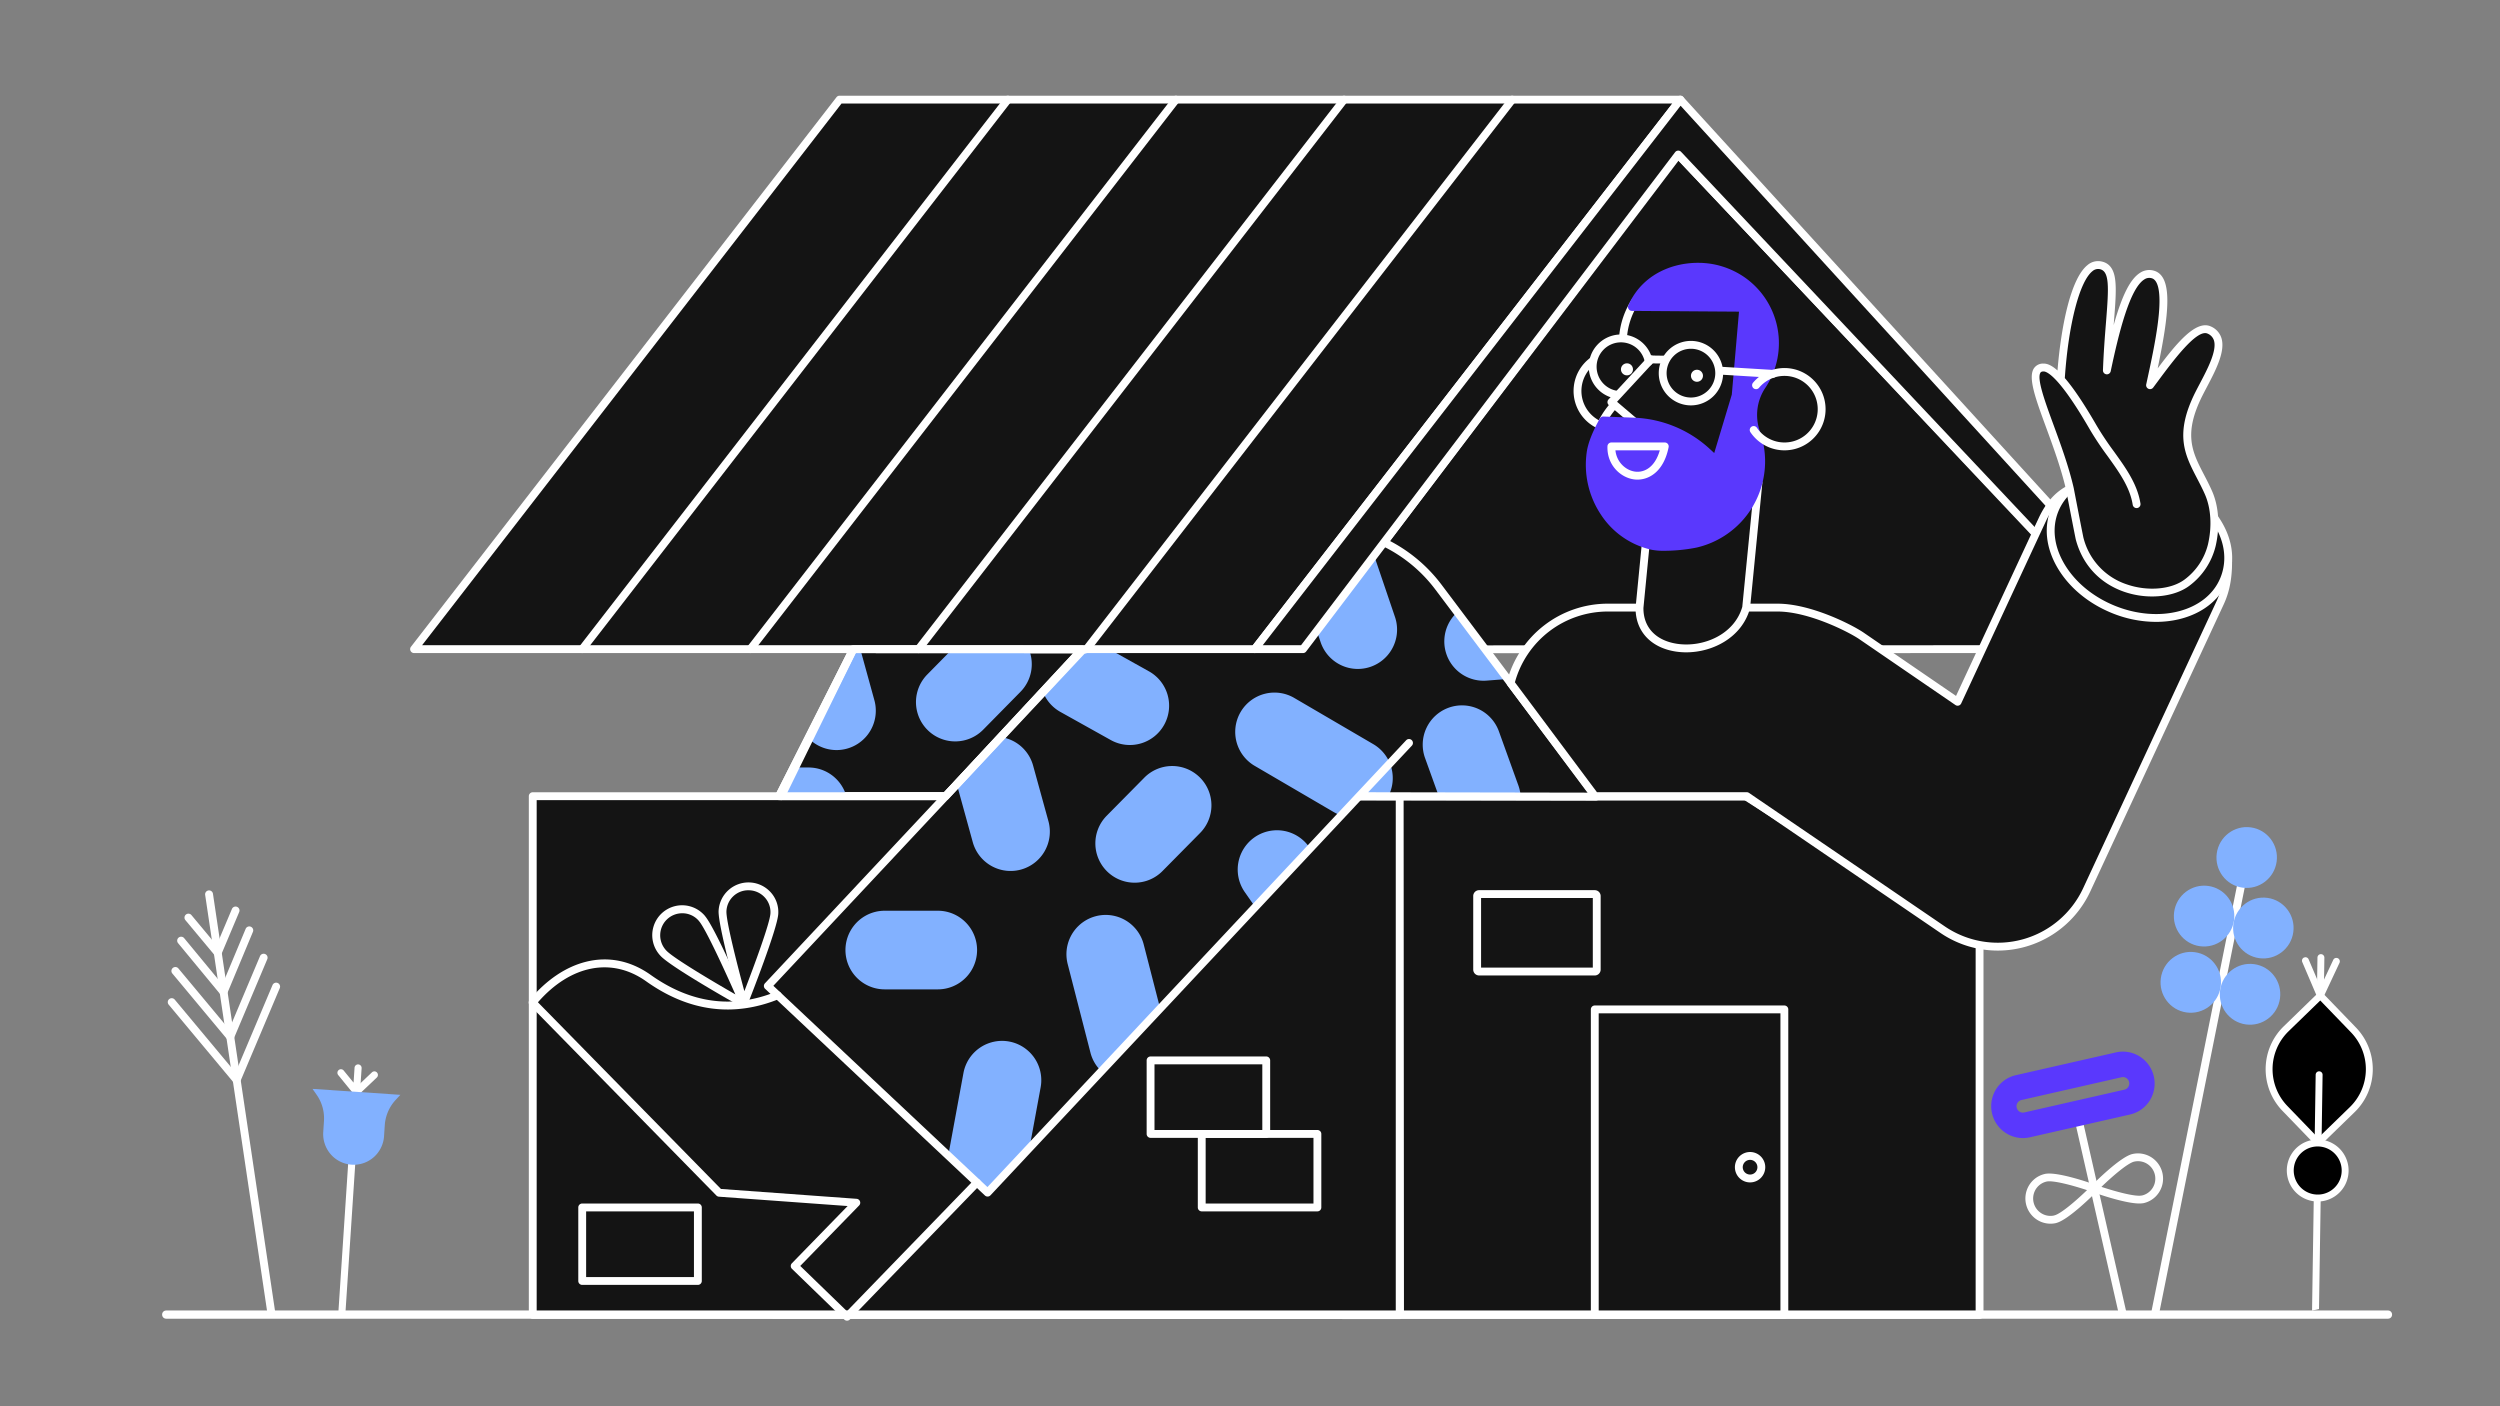 <?xml version="1.0" encoding="iso-8859-1" ?>
              <svg
                version="1.1"
                xmlns="http://www.w3.org/2000/svg"
                xmlns:xlink="http://www.w3.org/1999/xlink"
                viewBox="0 0 1156 650.25"
                width="1156"
                height="650.25"
              >
                <rect x="0" y="0" width="1156" height="650.25" fill="#808080" stroke="none"/>
                <g transform="translate(189.656 44.253) scale(0.605 0.606)" ><defs>
    <clipPath id="clipPath_EKGLiWudKPMnZ2_mnEJCX">
    <rect x="0" y="0" width="1392.538" height="934.7" />
    </clipPath></defs>      <g>     <g>       <polygon points="338.705 422.302 513.566 422.456 409.302 534.488 281.941 534.5 338.705 422.302" fill="rgb(20,20,20)"/>       <path d="M281.941,537.5a3,3,0,0,1-2.677-4.355l56.765-112.2a3,3,0,0,1,2.677-1.645h0l174.861.153a3,3,0,0,1,2.193,5.044L411.5,536.532a3,3,0,0,1-2.2.957Zm58.608-112.2L286.821,531.5,408,531.489,506.681,425.45Z" fill="rgb(255,255,255)"/>     </g>     <g>       <polygon points="682.566 422.456 968.566 44.456 1294.911 388.864 1201.433 422.3 682.566 422.456" fill="rgb(20,20,20)"/>       <path d="M682.567,425.456a3,3,0,0,1-2.394-4.81l286-378a3,3,0,0,1,4.571-.253L1297.088,386.8a3,3,0,0,1-1.167,4.888l-93.477,33.436a3,3,0,0,1-1.01.175ZM968.823,49.089,688.6,419.455l512.314-.155,88.656-31.711Z" fill="rgb(255,255,255)"/>     </g>     <circle cx="1050.566" cy="238.456" r="29" fill="rgb(20,20,20)"/>     <g>       <path d="M920.6,253.7a28.4,28.4,0,0,1-16.263-51.685l35.229,15.441Z" fill="rgb(20,20,20)"/>       <path d="M920.6,256.7a31.4,31.4,0,0,1-17.983-57.143,3,3,0,0,1,2.923-.29l35.23,15.442a3,3,0,0,1,1.454,4.138l-18.966,36.244A3,3,0,0,1,920.6,256.7Zm-15.867-51.236a25.4,25.4,0,0,0,14.084,45.174l16.6-31.724Z" fill="rgb(255,255,255)"/>     </g>     <g>       <path d="M936.7,156.4a57.994,57.994,0,0,0-9.767,28.785l-6.53,50.571a63.933,63.933,0,0,0-8.7,12.144l94.866,35.556,18-126Z" fill="rgb(20,20,20)"/>       <path d="M1006.566,286.456a2.992,2.992,0,0,1-1.053-.191l-94.866-35.556a3,3,0,0,1-1.572-4.262,67.01,67.01,0,0,1,8.472-12l6.4-49.548a61.055,61.055,0,0,1,10.265-30.174,3,3,0,0,1,2.525-1.323l87.866,1.057a3,3,0,0,1,2.934,3.424l-18,126a3,3,0,0,1-2.97,2.575ZM916.1,246.345l88.023,32.992,16.989-118.922-82.8-1a55.087,55.087,0,0,0-8.384,25.954c0,.066-.011.131-.018.2l-6.531,50.571a3.005,3.005,0,0,1-.759,1.639A60.643,60.643,0,0,0,916.1,246.345Zm10.832-61.16h0Z" fill="rgb(255,255,255)"/>     </g>     <g>       <polyline points="756.566 534.456 283.6 534.5 93.7 534.5 93.7 930.3 756.566 930.456 756.3 534.8 756.3 930.3 1199.5 930.3 1199.5 648.459 1021.1 534.8 726.5 534.8 906.322 534.8" fill="rgb(20,20,20)"/>       <path d="M756.566,933.456h0L93.7,933.3a3,3,0,0,1-3-3V534.5a3,3,0,0,1,3-3H283.6l472.966-.044a2.978,2.978,0,0,1,1.395.344H1021.1a3,3,0,0,1,1.612.47l178.4,113.658a3,3,0,0,1,1.387,2.531V930.3a3,3,0,0,1-3,3H757.521A2.982,2.982,0,0,1,756.566,933.456ZM96.7,927.3l656.6.154V537.8H726.5a2.979,2.979,0,0,1-1.389-.341L283.6,537.5H96.7Zm662.864,0H1196.5V650.105L1020.226,537.8H759.3Z" fill="rgb(255,255,255)"/>     </g>     <path d="M762.424,493.88,440.345,836.994,272.361,679.308,512.64,423.336l230.677-82.513A114.833,114.833,0,0,1,785.1,375.2L905.322,534.8l-177.756-1.344Z" fill="rgb(20,20,20)"/>     <path d="M283.573,534.487,294.329,512.6H304.5a30.013,30.013,0,0,1,28.893,21.9C334.114,537.076,267.005,534.487,283.573,534.487Z" fill="#82b1ff"/>     <path d="M325.883,499.307a30.066,30.066,0,0,1-20.864-8.46c-3.723-3.6,33.686-68.545,33.686-68.545h5.347l10.767,39.016a30.024,30.024,0,0,1-28.936,37.988Z" fill="#82b1ff"/>     <path d="M838.739,445.081,822.7,446.312q-1.172.09-2.328.09A30,30,0,0,1,800.334,394.1" fill="#82b1ff"/>     <g id="_Clipping_Path_5EKGLiWudKPMnZ2_mnEJCX" data-name=" Clipping Path 5">       <path d="M283.571,537.487a3,3,0,0,1-2.691-4.324l55.133-112.184a3,3,0,1,1,5.385,2.647L286.265,535.81A3,3,0,0,1,283.571,537.487Z" fill="rgb(255,255,255)"/>     </g>     <path d="M472.818,422.3a30.008,30.008,0,0,1-6.357,32.562l-28.5,28.9a30,30,0,0,1-42.722-42.129L414.305,422.3" fill="#82b1ff"/>     <path d="M528.27,744.392a29.858,29.858,0,0,1-8.323-14.213l-17.4-67.6a30,30,0,0,1,58.106-14.957l12.58,48.871" fill="#82b1ff"/>     <path d="M441.345,836.994s-19.092-17.922-29.669-27.174a30.1,30.1,0,0,1,.5-6.057l10.7-58a30,30,0,0,1,59.005,10.885l-8.534,46.257Z" fill="#82b1ff"/>     <path d="M451.1,489.347a30.008,30.008,0,0,1,25.016,21.773l11.7,42.4a30,30,0,1,1-57.838,15.961l-11.7-42.4" fill="#82b1ff"/>     <path d="M726.5,534.8c-3.164,0-11.882,15.4-14.977,14.371a30.105,30.105,0,0,1-5.647-2.562l-60.3-35.2a30,30,0,1,1,30.248-51.817l60.3,35.2a30,30,0,0,1,10.785,41.032S736.817,534.8,726.5,534.8Z" fill="#82b1ff"/>     <path d="M553.7,600.5a30,30,0,0,1-21.323-51.1l28.5-28.8a30,30,0,1,1,42.647,42.2l-28.5,28.8A29.9,29.9,0,0,1,553.7,600.5Z" fill="#82b1ff"/>     <path d="M645.881,619.1,637.9,607.677A30,30,0,0,1,687.1,573.323" fill="#82b1ff"/>     <path d="M534.293,422.3,564.605,439.2a30,30,0,1,1-29.209,52.41l-38.4-21.4a29.869,29.869,0,0,1-12.816-14.029l29.46-32.84Z" fill="#82b1ff"/>     <path d="M736.728,350.81,752.7,397.733a30,30,0,1,1-56.8,19.334l-2.946-8.655" fill="#82b1ff"/>     <path d="M786.1,534.263l-10.42-28.882a30,30,0,1,1,56.44-20.362l14.9,41.3a30.019,30.019,0,0,1,1.726,8.261" fill="#82b1ff"/>     <path d="M693.4,851.3H605a3,3,0,0,1-3-3V792.2a3,3,0,0,1,3-3h88.4a3,3,0,0,1,3,3v56.1A3,3,0,0,1,693.4,851.3Zm-85.4-6h82.4V795.2H608Z" fill="rgb(255,255,255)"/>     <path d="M219.9,907.4H131.5a3,3,0,0,1-3-3V848.3a3,3,0,0,1,3-3h88.4a3,3,0,0,1,3,3v56.1A3,3,0,0,1,219.9,907.4Zm-85.4-6h82.4V851.3H134.5Z" fill="rgb(255,255,255)"/>     <path d="M654.3,795.2H565.9a3,3,0,0,1-3-3V736.1a3,3,0,0,1,3-3h88.4a3,3,0,0,1,3,3v56.1A3,3,0,0,1,654.3,795.2Zm-85.4-6h82.4V739.1H568.9Z" fill="rgb(255,255,255)"/>     <g>       <path d="M280.932,686.417C251.9,698.2,217.823,698.675,182.1,673.3c-30.4-21.6-64.4-10.3-88.5,18.6L236.2,837.1,341,844.7,293.9,893l40,38.7,99.268-102.382" fill="rgb(20,20,20)"/>       <path d="M333.9,934.7a2.987,2.987,0,0,1-2.086-.844l-40-38.7a3,3,0,0,1-.062-4.251l42.595-43.68-98.364-7.133a3,3,0,0,1-1.924-.89L91.459,694a3,3,0,0,1-.163-4.023c12.752-15.293,27.787-25.4,43.48-29.231,16.965-4.139,33.929-.646,49.061,10.107C214.591,692.7,246.88,697,279.8,683.637a3,3,0,1,1,2.256,5.56c-34.946,14.185-69.163,9.658-101.7-13.451-26.254-18.653-57.741-12.478-82.7,16.013L237.546,834.19l103.671,7.518a3,3,0,0,1,1.931,5.087l-45,46.143,35.681,34.522,97.181-100.231a3,3,0,0,1,4.309,4.177L336.054,933.788A2.992,2.992,0,0,1,333.9,934.7Z" fill="rgb(255,255,255)"/>     </g>     <path d="M441.344,839.994a2.988,2.988,0,0,1-2.052-.813L271.308,681.5a3,3,0,0,1-.135-4.241l240.28-255.973a3.012,3.012,0,0,1,1.176-.771L743.307,338a2.994,2.994,0,0,1,2.317.124A117.066,117.066,0,0,1,788.5,373.394L908.718,533a3,3,0,0,1-2.4,4.8h-.006l-179.683-.344-283.1,301.591A3,3,0,0,1,441.344,839.994ZM277.6,679.174l163.61,153.58L761.237,491.826a3,3,0,0,1,4.375,4.107l-33.357,35.534,168.042.321L783.7,377.005a111.086,111.086,0,0,0-39.569-32.931l-228.8,81.843Z" fill="rgb(255,255,255)"/>     <path d="M403.3,681.9H362.7a30,30,0,1,1,0-60h40.6a30,30,0,1,1,0,60Z" fill="#82b1ff"/>     <g>       <polygon points="328.2 3 970.8 3 645.5 422.3 3 422.3 328.2 3" fill="rgb(20,20,20)"/>       <path d="M645.5,425.3H3a3,3,0,0,1-2.37-4.839l325.2-419.3A3,3,0,0,1,328.2,0H970.8a3,3,0,0,1,2.37,4.839l-325.3,419.3A3,3,0,0,1,645.5,425.3Zm-636.376-6H644.031L964.676,6H329.669Z" fill="rgb(255,255,255)"/>     </g>     <path d="M254.931,695.817c-.053,0-.1,0-.158,0a3,3,0,0,1-2.733-2.189c-1.725-6.176-16.845-60.658-16.3-71.716a22.888,22.888,0,0,1,39.879-14.024,22.4,22.4,0,0,1,5.73,16.36c-.581,11.186-21.275,63.722-23.634,69.677A3,3,0,0,1,254.931,695.817Zm3.482-89.534a16.708,16.708,0,0,0-16.677,15.926c-.362,7.3,8.294,41.129,13.692,61.088,7.443-19.276,19.56-52,19.934-59.37V623.9a16.439,16.439,0,0,0-4.209-12.016,16.744,16.744,0,0,0-11.706-5.574Q258.928,606.283,258.413,606.283Z" fill="rgb(255,255,255)"/>     <path d="M254.929,695.817a3,3,0,0,1-1.469-.385c-5.589-3.14-54.828-30.922-62.245-39.262A22.822,22.822,0,0,1,224.5,624.935a5.4,5.4,0,0,1,.782.92c7.573,8.723,29.871,59.925,32.4,65.769a3,3,0,0,1-2.754,4.193Zm-46.944-71.99a16.811,16.811,0,0,0-12.327,28.311c4.923,5.534,34.963,23.325,52.89,33.6-8.376-18.889-22.961-50.593-27.866-56.027a2.969,2.969,0,0,1-.251-.32l0,0-.071-.106c-.051-.046-.1-.095-.146-.146A16.6,16.6,0,0,0,207.985,623.827Z" fill="rgb(255,255,255)"/>     <g>       <polygon points="1253.862 312.809 970.8 3 645.5 422.3 682.4 422.3 969.2 44.9 1242.402 334.298 1253.862 312.809" fill="rgb(20,20,20)"/>       <path d="M682.4,425.3H645.5a3,3,0,0,1-2.37-4.839l325.3-419.3a3,3,0,0,1,4.585-.184l283.063,309.809a3,3,0,0,1,.432,3.435l-11.461,21.489a3,3,0,0,1-4.829.647L969.448,49.532,684.789,424.115A3,3,0,0,1,682.4,425.3Zm-30.776-6h29.288l285.9-376.215a3,3,0,0,1,4.57-.244L1241.718,329.2l8.5-15.936L970.988,7.653Z" fill="rgb(255,255,255)"/>     </g>     <path d="M517,425.3a3,3,0,0,1-2.369-4.839l325.3-419.3a3,3,0,0,1,4.74,3.678l-325.3,419.3A2.994,2.994,0,0,1,517,425.3Z" fill="rgb(255,255,255)"/>     <path d="M388.5,425.3a3,3,0,0,1-2.369-4.839l325.3-419.3a3,3,0,0,1,4.74,3.678l-325.3,419.3A2.994,2.994,0,0,1,388.5,425.3Z" fill="rgb(255,255,255)"/>     <path d="M260,425.3a3,3,0,0,1-2.369-4.839l325.3-419.3a3,3,0,0,1,4.74,3.678l-325.3,419.3A2.994,2.994,0,0,1,260,425.3Z" fill="rgb(255,255,255)"/>     <path d="M131.5,425.3a3,3,0,0,1-2.369-4.839l325.3-419.3a3,3,0,0,1,4.74,3.678l-325.3,419.3A2.994,2.994,0,0,1,131.5,425.3Z" fill="rgb(255,255,255)"/>     <path d="M1021.1,537.8a3,3,0,0,1-3-3V511.1a3,3,0,1,1,6,0v23.7A3,3,0,0,1,1021.1,537.8Z" fill="rgb(255,255,255)"/>     <g>       <path d="M841.1,448.209A76.755,76.755,0,0,1,915.4,390.6h129.7c24.5,0,55.593,15.749,64.14,21.595l73.5,50.268,64.671-138.916c4.944-10.621,11.683-18.855,21.126-23.518l120.942,55c.072,10.76-1.239,21.421-6.082,31.824l-102,219.1a75,75,0,0,1-110.333,30.252L1021.566,534.456h-116Z" fill="rgb(20,20,20)"/>       <path d="M1213.4,652.3a77.684,77.684,0,0,1-44.037-13.619L1020.642,537.456H905.566a3,3,0,0,1-2.4-1.2l-64.471-86.247a3,3,0,0,1-.5-2.541A79.64,79.64,0,0,1,915.4,387.6h129.7c25.555,0,57.2,16.213,65.834,22.119l70.575,48.27,63.178-135.708c5.622-12.077,12.987-20.235,22.518-24.942a2.993,2.993,0,0,1,2.57-.041l120.942,55a3,3,0,0,1,1.758,2.711c.088,13.076-1.934,23.6-6.362,33.11l-102,219.1A78.005,78.005,0,0,1,1213.4,652.3ZM907.069,531.456h114.5a3,3,0,0,1,1.688.52l149.494,101.749a72,72,0,0,0,105.925-29.038l102-219.1c3.826-8.219,5.683-17.357,5.8-28.628l-117.853-53.6c-7.666,4.176-13.725,11.208-18.493,21.45l-64.67,138.916a3,3,0,0,1-4.414,1.21l-73.495-50.268c-7.9-5.4-38.6-21.071-62.447-21.071H915.4a73.647,73.647,0,0,0-71.032,53.977Z" fill="rgb(255,255,255)"/>     </g>     <g>       <path d="M923.207,228.29a21.6,21.6,0,1,1,23.455-25.307" fill="rgb(20,20,20)"/>       <path d="M923.21,231.29a2.878,2.878,0,0,1-.306-.016,24.6,24.6,0,1,1,26.712-28.82,3,3,0,0,1-5.907,1.058,18.6,18.6,0,1,0-20.2,21.793,3,3,0,0,1-.3,5.985Z" fill="rgb(255,255,255)"/>     </g>     <g>       <polyline points="948.273 201.242 918.1 233.8 936.7 249.6" fill="rgb(20,20,20)"/>       <path d="M936.7,252.6a2.986,2.986,0,0,1-1.942-.714l-18.6-15.8a3,3,0,0,1-.258-4.325L946.073,199.2a3,3,0,1,1,4.4,4.078L922.43,233.542l16.212,13.772A3,3,0,0,1,936.7,252.6Z" fill="rgb(255,255,255)"/>     </g>     <g>       <path d="M978.9,233.3a21.6,21.6,0,1,1,21.6-21.6A21.625,21.625,0,0,1,978.9,233.3Z" fill="rgb(20,20,20)"/>       <path d="M978.9,236.3a24.6,24.6,0,1,1,24.6-24.6A24.628,24.628,0,0,1,978.9,236.3Zm0-43.2a18.6,18.6,0,1,0,18.6,18.6A18.621,18.621,0,0,0,978.9,193.1Z" fill="rgb(255,255,255)"/>     </g>     <path d="M959.419,204.4h-.044l-11.145-.159a3,3,0,1,1,.086-6l11.145.158a3,3,0,0,1-.042,6Z" fill="rgb(255,255,255)"/>     <g>       <path d="M944.643,339.063,939.6,390.6c-.7,42.3,70.1,40.7,81.5,0l9.385-95.25" fill="rgb(20,20,20)"/>       <path d="M975.25,424.727a52.909,52.909,0,0,1-7.611-.543C948.2,421.348,936.3,408.46,936.6,390.55c0-.081.007-.162.015-.242l5.043-51.537a3,3,0,1,1,5.97.584l-5.03,51.413c-.192,14.815,9.484,25.083,25.907,27.478,19.631,2.865,43.506-6.906,49.636-28.207l9.358-94.983a3,3,0,1,1,5.971.589l-9.385,95.249a2.9,2.9,0,0,1-.1.515C1017.855,413.308,995.731,424.727,975.25,424.727Z" fill="rgb(255,255,255)"/>     </g>     <path d="M958.585,347.252a47.91,47.91,0,0,1-9.937-.823,62.463,62.463,0,0,1-38.91-27.326,68.4,68.4,0,0,1-10.509-46.921c.92-6.857,4.3-15.558,10.052-25.846a2.991,2.991,0,0,1,2.732-1.534l23.8.9a90.393,90.393,0,0,1,57.1,23.478l3.789,3.477,13.432-44.625,5.492-63.256-81.851-.576a3,3,0,0,1-2.724-4.212c11.763-26.64,40.058-35.143,62.886-31.756A62.7,62.7,0,0,1,1019.064,138a61.231,61.231,0,0,1,16.728,84.867,37.129,37.129,0,0,0-4.168,33.218,69.594,69.594,0,0,1,2.3,8.036,67.525,67.525,0,0,1-50.857,80.7A129.4,129.4,0,0,1,958.585,347.252Z" fill="#5a38fd"/>     <path d="M938.006,292.945a19.733,19.733,0,0,1-2.3-.134c-10.548-1.242-21.14-11.054-20.605-25.324a3,3,0,0,1,3-2.887h40.8a3,3,0,0,1,2.942,3.587C958.17,286.6,947.193,292.945,938.006,292.945ZM921.189,270.6c.948,9.223,8.1,15.413,15.22,16.252,6.78.8,14.95-3.171,18.686-16.252Z" fill="rgb(255,255,255)"/>     <path d="M1041.5,215.23c-.061,0-.122,0-.184,0l-40.127-2.43a3,3,0,1,1,.363-5.989l40.127,2.43a3,3,0,0,1-.179,5.994Z" fill="rgb(255,255,255)"/>     <path d="M1050.4,270.6a31.388,31.388,0,0,1-26.036-13.842,3,3,0,0,1,4.972-3.359,25.4,25.4,0,1,0,1.569-30.481,3,3,0,0,1-4.6-3.849,31.4,31.4,0,1,1,24.1,51.531Z" fill="rgb(255,255,255)"/>     <path d="M1050.3,933.3H905.4a3,3,0,0,1-3-3V697.2a3,3,0,0,1,3-3h144.9a3,3,0,0,1,3,3V930.3A3,3,0,0,1,1050.3,933.3Zm-141.9-6h138.9V700.2H908.4Z" fill="rgb(255,255,255)"/>     <path d="M1024.1,829.2a11.6,11.6,0,1,1,11.6-11.6A11.613,11.613,0,0,1,1024.1,829.2Zm0-17.2a5.6,5.6,0,1,0,5.6,5.6A5.606,5.606,0,0,0,1024.1,812Z" fill="rgb(255,255,255)"/>     <path d="M905.4,671.3H817a4.505,4.505,0,0,1-4.5-4.5V610.7a4.505,4.505,0,0,1,4.5-4.5h88.4a4.505,4.505,0,0,1,4.5,4.5v56.1A4.505,4.505,0,0,1,905.4,671.3Zm-86.9-6h85.4V612.2H818.5Z" fill="rgb(255,255,255)"/>     <circle cx="983.5" cy="213.7" r="4.6" fill="rgb(255,255,255)"/>     <circle cx="930" cy="208.8" r="4.6" fill="rgb(255,255,255)"/>     <g>       <path d="M1378.843,321.993c10.659,14.944,13.75,31.752,7.461,47.07-11.18,27.232-49.2,37.422-84.908,22.76s-55.6-48.624-44.421-75.856a42.228,42.228,0,0,1,11.558-15.938" fill="rgb(20,20,20)"/>       <path d="M1334.3,401.492a89.978,89.978,0,0,1-34.04-6.894c-17.877-7.339-32.524-19.582-41.245-34.473-8.874-15.154-10.582-31.241-4.811-45.3a45.118,45.118,0,0,1,12.368-17.066,3,3,0,0,1,3.93,4.535,39.177,39.177,0,0,0-10.748,14.81c-5.043,12.285-3.467,26.486,4.439,39.987,8.06,13.763,21.679,25.111,38.347,31.955,34.124,14.009,70.458,4.534,80.993-21.125,5.745-14,3.214-29.688-7.128-44.188a3,3,0,1,1,4.885-3.484c11.582,16.24,14.35,33.979,7.794,49.951C1380.9,390.123,1359.222,401.492,1334.3,401.492Z" fill="rgb(255,255,255)"/>     </g>     <g>       <path d="M1319.5,311.6c-3.4-21.2-20.9-37.2-33-58.2-16.8-29.1-30.3-46.2-38.2-46-18.1.4,9.933,47.929,20.233,92.629,0,0,5.319,27.593,7.367,37.671,11.391,43.546,62.2,48.9,82.2,33.8h0A50.631,50.631,0,0,0,1377,343c3.4-14.7,2.3-29.2-2.6-40.2-10.8-24.3-26.2-37.7-7.2-75.4,8.6-17,24-41.1,7.8-48.6-11.2-5.1-30.4,22.3-45.2,42.1,7.6-34.8,17.5-80.2,2.1-84.5s-25.6,28.1-35.1,73.2c1.9-51.2,9.9-78-5.4-80.3-17.047-2.581-27.083,44.884-29.825,87.2" fill="rgb(20,20,20)"/>       <path d="M1331.365,382.1a65.643,65.643,0,0,1-21.352-3.565c-18.817-6.532-31.964-20.766-37.015-40.078-.014-.053-.027-.107-.038-.162-1.985-9.767-7.1-36.276-7.363-37.647-3.736-16.2-9.837-32.8-15.221-47.451-8.16-22.211-14.055-38.258-9.269-45.28a8.329,8.329,0,0,1,7.127-3.518c2.445-.063,5.812.8,10.833,5.275,2.715-33.214,9.952-69.982,22.859-80.375a12.439,12.439,0,0,1,9.923-2.967c8.862,1.332,10.744,9.09,11.389,14.81.852,7.571-.016,18.389-1.115,32.087q-.073.924-.15,1.863c6.554-23.333,12.915-35.531,20.439-40.1a12.616,12.616,0,0,1,10.3-1.487c15.162,4.233,11.34,34.219,2.911,74.562,14.626-19.475,29.313-37.153,40.626-32a14.329,14.329,0,0,1,8,8.531c3.463,10.246-4.287,24.95-11.125,37.923-1.133,2.149-2.235,4.239-3.243,6.23-14.9,29.568-7.813,43.194,1.161,60.445,2.031,3.906,4.131,7.944,6.1,12.383,5.236,11.753,6.25,27.1,2.781,42.094a53.715,53.715,0,0,1-20.03,30.23C1352.764,379.288,1342.378,382.1,1331.365,382.1Zm-52.542-45.082a50.5,50.5,0,0,0,33.158,35.849c15.863,5.507,34.086,3.959,44.311-3.763a47.691,47.691,0,0,0,17.794-26.822c3.172-13.713,2.291-27.674-2.426-38.263-1.9-4.273-3.957-8.228-5.947-12.053-9.379-18.031-17.479-33.6-1.192-65.918,1.023-2.024,2.141-4.144,3.29-6.324,5.965-11.315,13.388-25.4,10.749-33.2a8.437,8.437,0,0,0-4.82-5c-8.163-3.715-26.3,20.668-38.287,36.809-1.1,1.484-2.188,2.944-3.249,4.365a3,3,0,0,1-5.334-2.436c3.811-17.457,8.132-37.242,9.618-53.323,1.945-21.063-1.86-26.661-5.395-27.648a6.669,6.669,0,0,0-5.569.838c-11.2,6.8-19.666,41.03-25.788,70.091a3,3,0,0,1-5.934-.729c.524-14.1,1.488-26.128,2.34-36.738,2.184-27.2,2.812-39.282-5.188-40.484a6.619,6.619,0,0,0-5.265,1.707c-9.844,7.927-18.26,40.58-21.037,81.462,6.069,7.012,13.976,18.328,24.446,36.464a232.206,232.206,0,0,0,13.094,19.568c9.2,12.786,17.9,24.864,20.27,39.657a3,3,0,1,1-5.923.95c-2.149-13.391-10.439-24.908-19.217-37.1A236.709,236.709,0,0,1,1283.9,254.9c-23.758-41.15-33.086-44.5-35.463-44.5h-.062c-1.724.038-2.135.642-2.311.9-3.048,4.472,3.557,22.447,9.943,39.831,5.45,14.834,11.628,31.646,15.449,48.226l.021.106C1271.532,299.736,1276.79,327,1278.823,337.02Z" fill="rgb(255,255,255)"/>     </g>     <path d="M281.941,537.5a3,3,0,0,1-2.677-4.355l56.765-112.2a3,3,0,0,1,2.677-1.645h0l174.861.153a3,3,0,0,1,2.193,5.044L411.5,536.532a3,3,0,0,1-2.2.957Zm58.608-112.2L286.821,531.5,408,531.489,506.681,425.45Z" fill="rgb(255,255,255)"/>   </g> </g><g transform="rotate(353.565 109.278 510.717)"><g transform="translate(83.087 410.922) scale(0.607 0.607)" ><defs>
    <clipPath id="clipPath_wlnIA64j9qC_TN5FN43ws">
    <rect x="0" y="0" width="86.356" height="328.724" />
    </clipPath></defs>      <g>     <path d="M51.875,328.723a3,3,0,0,1-3-2.894L37.451,3.106a3,3,0,0,1,6-.212L54.875,325.616a3,3,0,0,1-2.892,3.105Z" transform="translate(0 0.002)" fill="rgb(255,255,255)"/>     <g>       <path d="M42.021,50.98a3,3,0,0,1-2.505-1.35L20.336,20.5a3,3,0,1,1,5.012-3.3L41.817,42.214,56.5,16.053a3,3,0,1,1,5.232,2.936L44.639,49.448a3,3,0,0,1-2.511,1.53Z" transform="translate(0 0.002)" fill="rgb(255,255,255)"/>       <path d="M43.069,81.176a3,3,0,0,1-2.512-1.362L12.842,37.319a3,3,0,1,1,5.026-3.277l25,38.331L65.161,32.322A3,3,0,1,1,70.4,35.24l-24.712,44.4a3,3,0,0,1-2.516,1.539Z" transform="translate(0 0.002)" fill="rgb(255,255,255)"/>       <path d="M44.328,115.671a3,3,0,0,1-2.505-1.35L5.869,59.727a3,3,0,0,1,5.01-3.3l33.245,50.479,29.6-52.733a3,3,0,1,1,5.232,2.936l-32.01,57.03a3,3,0,0,1-2.509,1.53Z" transform="translate(0 0.002)" fill="rgb(255,255,255)"/>       <path d="M45.482,148.908a3,3,0,0,1-2.5-1.349L.5,83.1a3,3,0,1,1,5.01-3.3l39.774,60.347L80.74,77.1a3,3,0,0,1,5.231,2.942L48.1,147.379a3,3,0,0,1-2.51,1.527C45.553,148.908,45.518,148.908,45.482,148.908Z" transform="translate(0 0.002)" fill="rgb(255,255,255)"/>     </g>   </g> </g></g><g transform="translate(144.5 492.203) scale(0.546 0.551)" ><defs>
    <clipPath id="clipPath_GcD8aXiW0MFveVspbidTI">
    <rect x="0" y="0" width="74.4" height="209.7" />
    </clipPath></defs>      <g>     <path d="M25,209.7c-.067,0-.134,0-.2-.007a3,3,0,0,1-2.794-3.192l10.1-151.8a3,3,0,0,1,5.986.4l-10.1,151.8A3,3,0,0,1,25,209.7Z" fill="rgb(255,255,255)"/>     <path d="M37.276,26.005a3,3,0,0,1-2.055-5.187L50.346,6.613a3,3,0,0,1,4.108,4.374L39.329,25.192A2.99,2.99,0,0,1,37.276,26.005Z" fill="rgb(255,255,255)"/>     <path d="M37.275,26.005a3,3,0,0,1-2.317-1.093l-13.174-16a3,3,0,1,1,4.632-3.814l8.366,10.163L35.607,2.8a3,3,0,1,1,5.986.4L40.268,23.2a3,3,0,0,1-2.993,2.8Z" fill="rgb(255,255,255)"/>     <path d="M60.6,60.2l.6-9.1a34.419,34.419,0,0,1,9.2-21.3l4-4.3L0,20.5l3.4,4.8A34.25,34.25,0,0,1,9.7,47.6l-.6,9.1a25.751,25.751,0,0,0,24,27.4h0A25.7,25.7,0,0,0,60.6,60.2Z" fill="#82b1ff"/>   </g> </g><g transform="rotate(7.832 1022.338 495.816)"><g transform="translate(1051.238 381.119) scale(-0.612 0.616)" ><defs>
    <clipPath id="clipPath_7KyEoGJF7aj6_dGAFTTdF">
    <rect x="0" y="0" width="94.41" height="372.34" />
    </clipPath></defs>      <g>     <path d="M64.067,372.34a3,3,0,0,1-2.991-2.814L39.166,16.436a3,3,0,1,1,5.988-.372l21.91,353.09a3,3,0,0,1-2.808,3.18Q64.161,372.34,64.067,372.34Z" fill="rgb(255,255,255)"/>     <circle cx="42.57" cy="22.84" r="22.84" fill="#82b1ff"/>     <circle cx="68.43" cy="70.75" r="22.84" fill="#82b1ff"/>     <circle cx="22.84" cy="73.57" r="22.84" fill="#82b1ff"/>     <circle cx="71.57" cy="121.38" r="22.84" fill="#82b1ff"/>     <circle cx="25.98" cy="124.21" r="22.84" fill="#82b1ff"/>   </g> </g></g><g transform="rotate(346.848 1076.525 565.356)"><g transform="translate(1039.497 443.434) scale(0.533 0.535)" ><g clip-path="url(#cropPath_I5LSCC85uyFlKLp6-u9ZX_0)"><defs>
    <clipPath id="clipPath_I5LSCC85uyFlKLp6-u9ZX">
    <rect x="0" y="0" width="138.875" height="455.761" />
    </clipPath><clipPath id="cropPath_I5LSCC85uyFlKLp6-u9ZX_0"><rect x="30.485" y="0" width="108.39" height="298.777" /></clipPath></defs>      <g>     <g>       <path d="M112.112,137.529l-35.36,21.179-21.179-35.36a48.7,48.7,0,0,1,16.649-66.83l.132-.079,35.36-21.179,21.179,35.36a48.7,48.7,0,0,1-16.649,66.83Z" transform="translate(0.001 0)" fill="rgb(0,0,0)"/>       <path d="M76.752,161.708a3,3,0,0,1-2.573-1.458L53,124.89A51.7,51.7,0,0,1,70.676,53.947l.134-.08,35.363-21.181a3,3,0,0,1,4.114,1.032l21.179,35.361a51.7,51.7,0,0,1-17.676,70.942l-.134.08,0,0L78.294,161.282A3.006,3.006,0,0,1,76.752,161.708Zm29.93-122.333-32.9,19.7A45.7,45.7,0,0,0,58.145,121.8l19.639,32.79L110.7,134.877a45.7,45.7,0,0,0,15.621-62.711Zm5.43,98.154h0Z" transform="translate(0.001 0)" fill="rgb(255,255,255)"/>     </g>     <path d="M3,455.761a3.032,3.032,0,0,1-.732-.091,3,3,0,0,1-2.18-3.64L88.146,100.946a3,3,0,0,1,5.821,1.46L5.91,453.489A3,3,0,0,1,3,455.761Z" transform="translate(0.001 0)" fill="rgb(255,255,255)"/>     <path d="M107.716,38.262a3.032,3.032,0,0,1-.732-.091,3,3,0,0,1-2.18-3.64l7.988-31.85a3,3,0,0,1,5.82,1.46l-7.988,31.85A3,3,0,0,1,107.716,38.262Z" transform="translate(0.001 0)" fill="rgb(255,255,255)"/>     <path d="M107.71,38.262a3,3,0,0,1-2.95-2.48L99.074,3.521a3,3,0,1,1,5.908-1.042l5.686,32.262a3,3,0,0,1-2.958,3.521Z" transform="translate(0.001 0)" fill="rgb(255,255,255)"/>     <path d="M107.712,38.261a3,3,0,0,1-2.351-4.862L125.724,7.671a3,3,0,0,1,4.7,3.724L110.066,37.123A2.992,2.992,0,0,1,107.712,38.261Z" transform="translate(0.001 0)" fill="rgb(255,255,255)"/>     <g>       <circle cx="70.964" cy="181.959" r="23.801" fill="rgb(0,0,0)"/>       <path d="M70.963,208.76a26.8,26.8,0,1,1,26.8-26.8A26.832,26.832,0,0,1,70.963,208.76Zm0-47.6a20.8,20.8,0,1,0,20.8,20.8A20.824,20.824,0,0,0,70.963,161.158Z" transform="translate(0.001 0)" fill="rgb(255,255,255)"/>     </g>   </g> </g></g></g><g transform="rotate(347.18 968.602 550.455)"><g transform="translate(930.219 490.397) scale(0.598 0.602)" ><defs>
    <clipPath id="clipPath_tFw-vGxy6mvkK0G-8BM3y">
    <rect x="0" y="0" width="128.31" height="199.64" />
    </clipPath></defs>      <g>     <path d="M64.14,199.64a3,3,0,0,1-3-3V47.79a3,3,0,0,1,6,0V196.64A3,3,0,0,1,64.14,199.64Z" fill="rgb(255,255,255)"/>     <path d="M103.83,48.92H24.44A24.46,24.46,0,0,1,24.44,0h79.39a24.46,24.46,0,1,1,.04,48.92ZM24.44,19.57a4.89,4.89,0,0,0,0,9.78h79.39a4.89,4.89,0,1,0,0-9.78Z" fill="#5a38fd"/>     <path d="M98.87,117.62a3,3,0,0,1-.588-.058c-9.953-.576-33.095-15.113-35.751-16.8a3,3,0,0,1,0-5.065C65.238,93.98,89.247,78.92,98.87,78.92a19.35,19.35,0,0,1,0,38.7ZM69.852,98.232c9.9,5.963,23.867,13.348,29.018,13.348a2.969,2.969,0,0,1,.445.033A13.35,13.35,0,0,0,98.87,84.92C93.7,84.92,79.747,92.284,69.852,98.232Z" fill="rgb(255,255,255)"/>     <path d="M29.4,117.62a19.35,19.35,0,1,1,0-38.7c9.633,0,33.641,15.06,36.347,16.777a3,3,0,0,1,0,5.065c-2.657,1.688-25.807,16.224-35.76,16.8A3.006,3.006,0,0,1,29.4,117.62Zm0-32.7a13.35,13.35,0,0,0-.44,26.693,2.9,2.9,0,0,1,.44-.033c5.155,0,19.121-7.385,29.027-13.348C48.533,92.284,34.577,84.92,29.4,84.92Z" fill="rgb(255,255,255)"/>   </g> </g></g><g transform="translate(74.959 604.191) scale(0.634 0.634)" ><g clip-path="url(#cropPath_TRsGDUclZUmf3YpYNXydl_0)"><defs>
    <clipPath id="clipPath_TRsGDUclZUmf3YpYNXydl">
    <rect x="0" y="0" width="1626.4" height="11.4" />
    </clipPath></defs>  <path d="M1623.4,8.8H3c-1.7,0-3-1.3-3-3s1.3-3,3-3h1620.4c1.7,0,3,1.3,3,3S1625.1,8.8,1623.4,8.8z" fill="rgb(255,255,255)"/> </g></g>
              </svg>